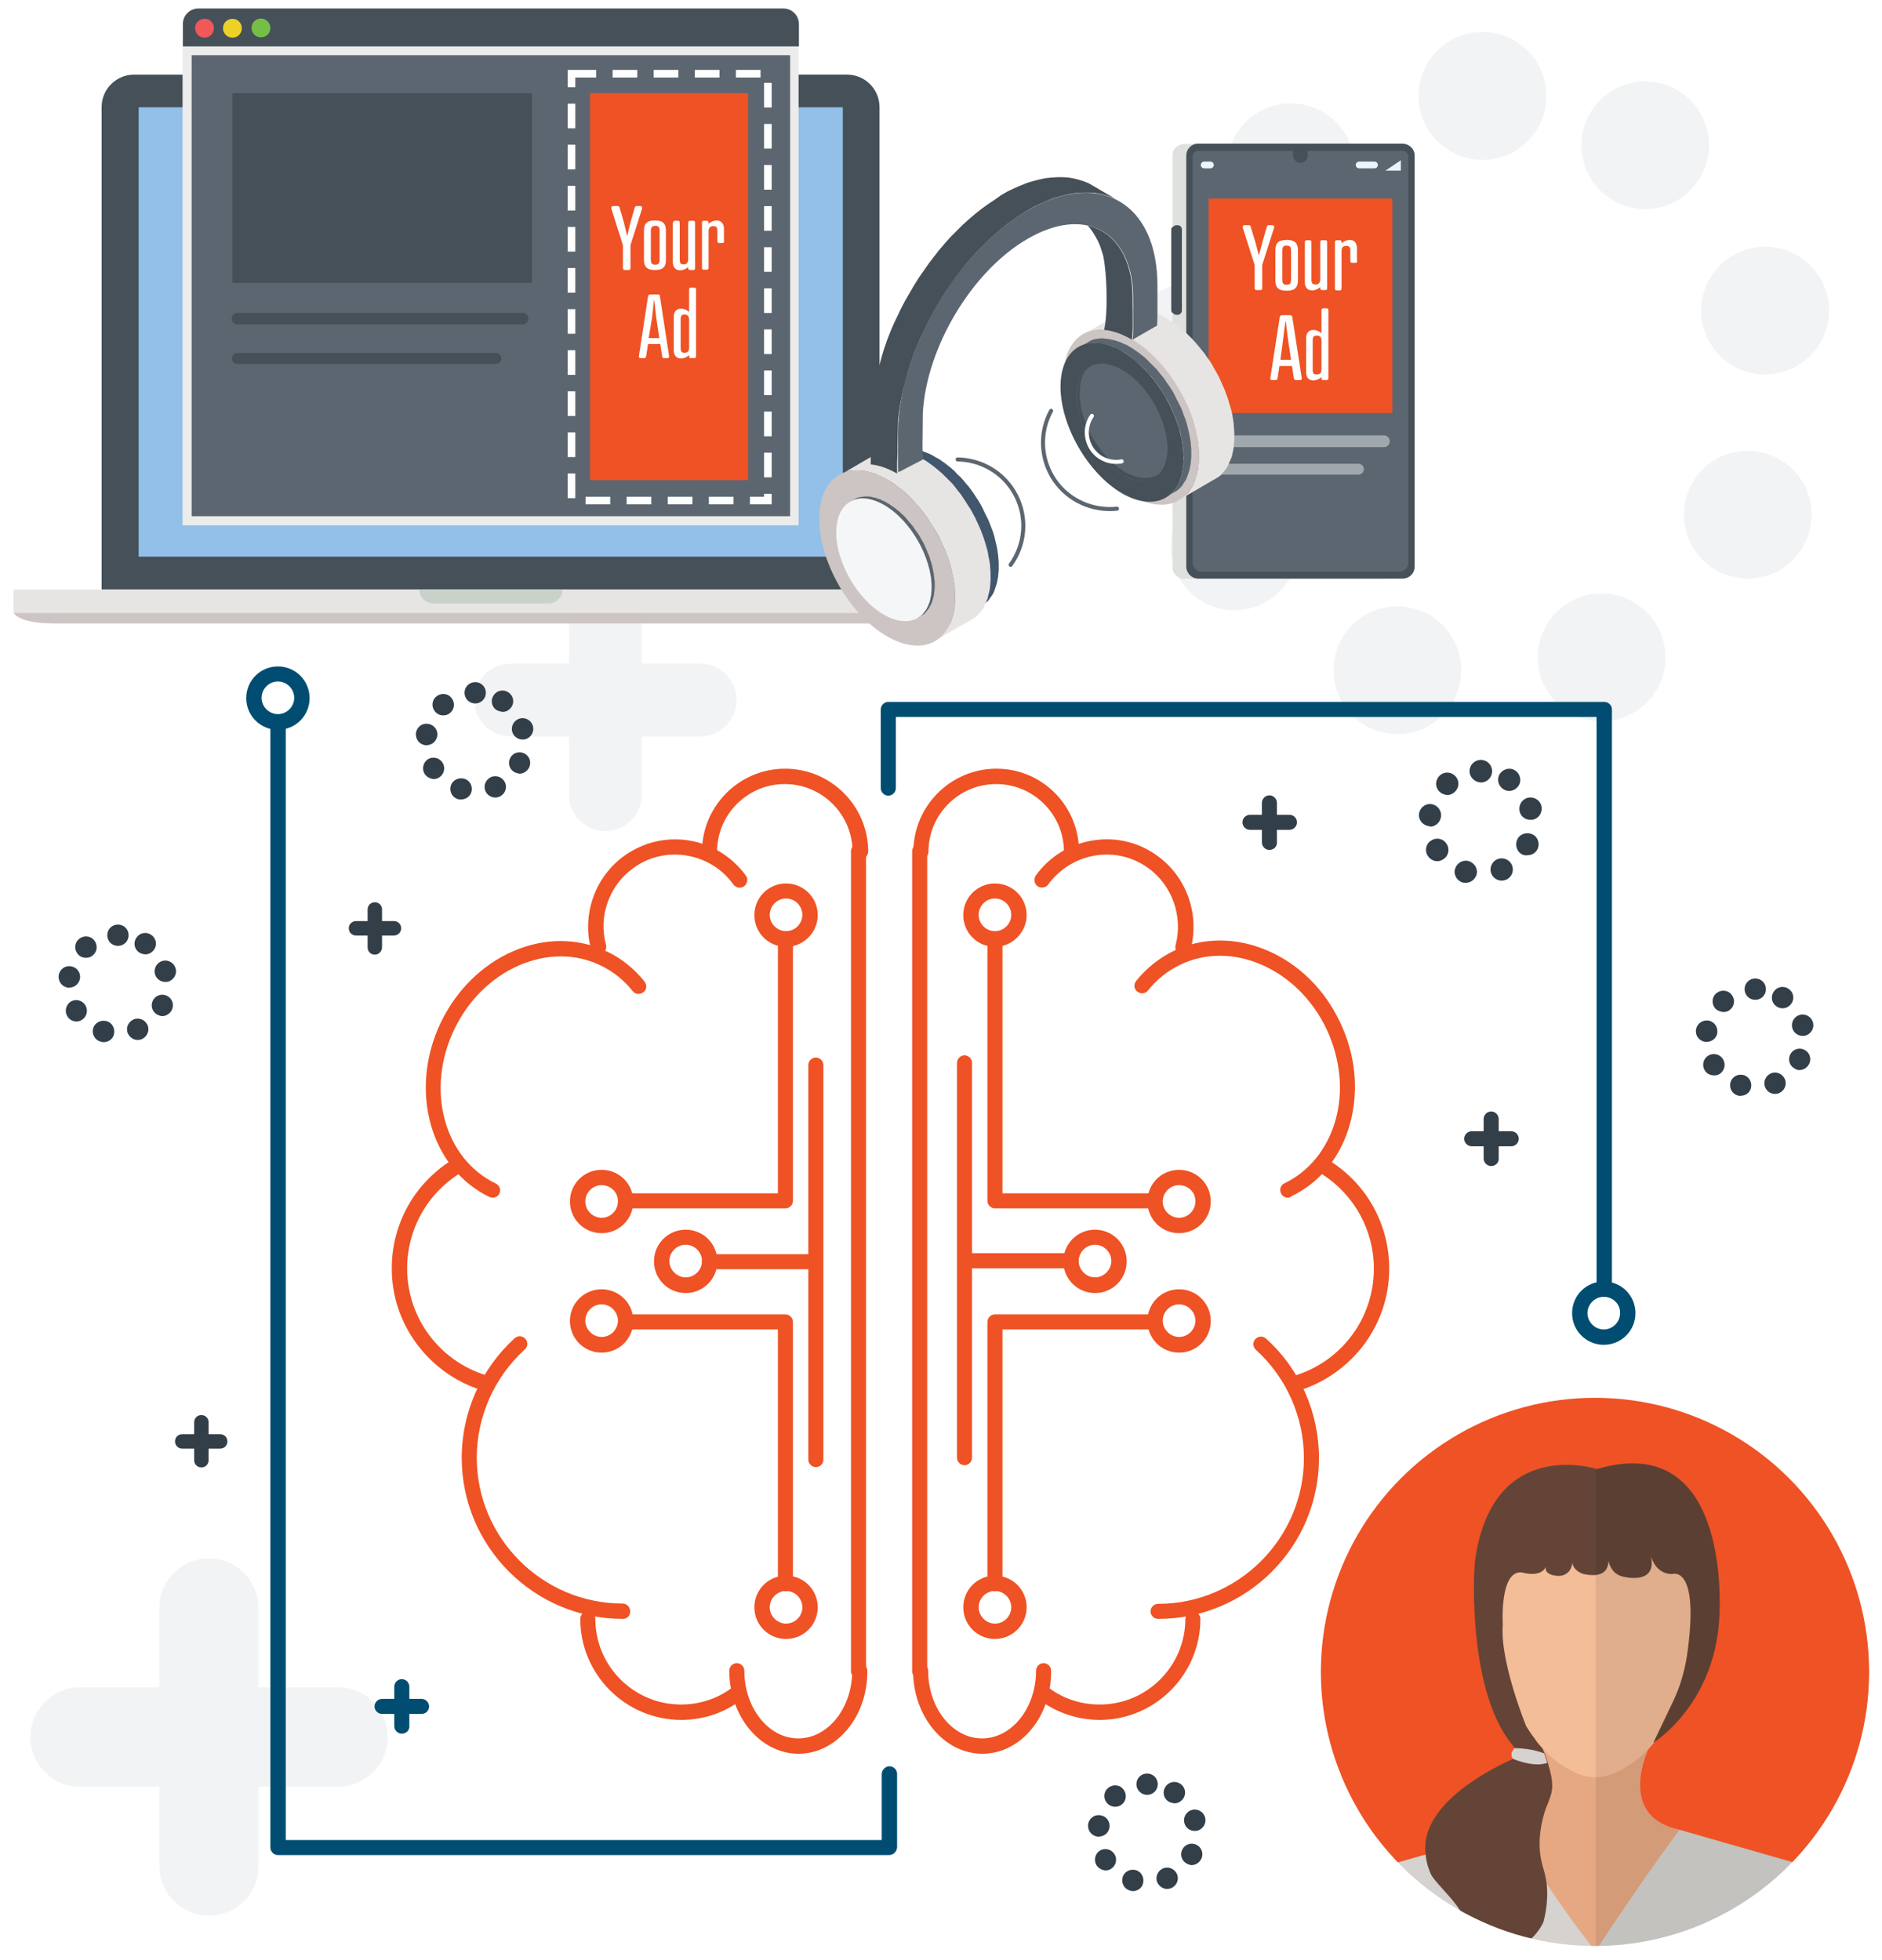 <?xml version="1.0" encoding="utf-8"?>
<!-- Generator: Adobe Illustrator 24.2.3, SVG Export Plug-In . SVG Version: 6.00 Build 0)  -->
<svg version="1.1" xmlns="http://www.w3.org/2000/svg" xmlns:xlink="http://www.w3.org/1999/xlink" x="0px" y="0px"
	 viewBox="0 0 600 625" style="enable-background:new 0 0 600 625;" xml:space="preserve">
<style type="text/css">
	.st0{fill:#F2F3F4;}
	.st1{fill:#FFFFFF;}
	.st2{fill:#323E48;}
	.st3{fill:#004D71;}
	.st4{fill:#EF5224;}
	.st5{opacity:0.2;}
	.st6{filter:url(#Adobe_OpacityMaskFilter);}
	.st7{mask:url(#SVGID_1_);}
	.st8{fill:#231F20;}
	.st9{fill:#DFE1DF;}
	.st10{fill:#455058;}
	.st11{fill:#5B6670;}
	.st12{fill:none;stroke:#EAF6FD;stroke-width:2.146;stroke-linecap:round;stroke-miterlimit:10;}
	.st13{fill:#EAF6FD;}
	.st14{fill:none;stroke:#A1A8AD;stroke-width:3.751;stroke-linecap:round;stroke-miterlimit:10;}
	.st15{fill:none;stroke:#A1A8AD;stroke-width:3.453;stroke-linecap:round;stroke-miterlimit:10;}
	.st16{fill:#92C0E9;}
	.st17{fill:#E7E5E4;}
	.st18{fill:#CDC5C3;}
	.st19{fill:#C8D2C8;}
	.st20{fill:#F5F6F8;}
	.st21{fill:#ECECEC;}
	.st22{fill:#F05859;}
	.st23{fill:#EED127;}
	.st24{fill:#75BF47;}
	.st25{fill:none;stroke:#455058;stroke-width:3.685;stroke-linecap:round;stroke-miterlimit:10;}
	.st26{fill:none;stroke:#455058;stroke-width:3.509;stroke-linecap:round;stroke-miterlimit:10;}
	
		.st27{fill:none;stroke:#FFFFFF;stroke-width:2.432;stroke-miterlimit:10;stroke-dasharray:7.862,5.241,7.862,5.241,7.862,5.241;}
	.st28{fill-rule:evenodd;clip-rule:evenodd;fill:#41576E;}
	.st29{fill-rule:evenodd;clip-rule:evenodd;fill:#808080;}
	.st30{fill-rule:evenodd;clip-rule:evenodd;fill:#E7E5E4;}
	.st31{fill-rule:evenodd;clip-rule:evenodd;fill:#CDC5C3;}
	.st32{fill-rule:evenodd;clip-rule:evenodd;fill:#455058;}
	.st33{fill-rule:evenodd;clip-rule:evenodd;fill:#5B6670;}
	.st34{fill-rule:evenodd;clip-rule:evenodd;fill:#F5F6F8;}
	.st35{fill:none;stroke:#FFFFFF;stroke-width:1.288;stroke-linecap:round;stroke-miterlimit:10;}
	.st36{fill:none;stroke:#5B6670;stroke-width:1.288;stroke-linecap:round;stroke-miterlimit:10;}
	.st37{clip-path:url(#SVGID_3_);}
	.st38{fill:#E6A882;}
	.st39{fill:#F3BD98;}
	.st40{fill:#D5D2CF;}
	.st41{fill:#644437;}
	.st42{opacity:8.000000e-02;}
	.st43{fill:none;stroke:#FFFFFF;stroke-width:2.604;stroke-miterlimit:10;}
</style>
<g id="omni">
	<g>
		<g>
			<path class="st0" d="M193,265c-6.4,0-11.6-5.2-11.6-11.6V193c0-6.4,5.2-11.6,11.6-11.6s11.6,5.2,11.6,11.6v60.4
				C204.6,259.8,199.4,265,193,265z"/>
		</g>
		<g>
			<path class="st0" d="M223.2,234.8h-60.4c-6.4,0-11.6-5.2-11.6-11.6s5.2-11.6,11.6-11.6h60.4c6.4,0,11.6,5.2,11.6,11.6
				S229.6,234.8,223.2,234.8z"/>
		</g>
	</g>
	<g>
		
			<ellipse transform="matrix(0.93 -0.368 0.368 0.93 -123.629 156.968)" class="st1" cx="349.1" cy="402.1" rx="7.7" ry="7.7"/>
	</g>
	<g>
		
			<ellipse transform="matrix(0.917 -0.398 0.398 0.917 -121.354 181.087)" class="st1" cx="375.9" cy="383.1" rx="7.7" ry="7.7"/>
	</g>
	<g>
		
			<ellipse transform="matrix(0.917 -0.398 0.398 0.917 -136.584 184.246)" class="st1" cx="375.9" cy="421.4" rx="7.7" ry="7.7"/>
	</g>
	<g>
		<circle class="st1" cx="317.2" cy="512.5" r="7.7"/>
	</g>
	<g>
		
			<ellipse transform="matrix(0.547 -0.837 0.837 0.547 -315.491 441.599)" class="st1" cx="250.6" cy="512.5" rx="7.7" ry="7.7"/>
	</g>
	<g>
		
			<ellipse transform="matrix(0.917 -0.398 0.398 0.917 -141.745 120.447)" class="st1" cx="219.5" cy="402" rx="7.7" ry="7.7"/>
	</g>
	<g>
		
			<ellipse transform="matrix(0.951 -0.309 0.309 0.951 -120.714 80.072)" class="st1" cx="192.3" cy="420.9" rx="7.7" ry="7.7"/>
	</g>
	<g>
		<circle class="st1" cx="191.8" cy="384.1" r="7.7"/>
	</g>
	<g>
		
			<ellipse transform="matrix(0.96 -0.281 0.281 0.96 -71.832 82.091)" class="st1" cx="250.6" cy="291.8" rx="7.7" ry="7.7"/>
	</g>
	<g>
		<circle class="st1" cx="317.2" cy="291.8" r="7.7"/>
	</g>
	<g>
		<path class="st2" d="M554,349.3L554,349.3c-1.8-0.5-2.8-2.4-2.3-4.2l0,0c0.5-1.8,2.4-2.8,4.2-2.3l0,0l0,0l0,0
			c1.8,0.5,2.8,2.4,2.3,4.2l0,0c-0.4,1.5-1.8,2.4-3.3,2.4l0,0C554.7,349.5,554.4,349.4,554,349.3z M562.8,346.8
			c-0.8-1.7,0-3.7,1.7-4.5l0,0c0,0,0,0,0,0l0,0c1.7-0.8,3.7,0,4.5,1.7l0,0c0.8,1.7,0,3.7-1.7,4.5l0,0c-0.4,0.2-0.9,0.3-1.4,0.3l0,0
			C564.6,348.8,563.4,348.1,562.8,346.8z M543.5,341.3c-1-1.6-0.5-3.7,1.1-4.7l0,0c1.6-1,3.7-0.5,4.7,1.1l0,0c1,1.6,0.5,3.7-1,4.7
			l0,0c-0.6,0.4-1.2,0.5-1.8,0.5l0,0C545.2,342.9,544.1,342.3,543.5,341.3z M572.3,340.8c-1.7-0.8-2.4-2.8-1.6-4.5l0,0
			c0.8-1.7,2.8-2.4,4.5-1.6l0,0c1.7,0.8,2.4,2.8,1.6,4.5l0,0c-0.6,1.2-1.8,2-3.1,2l0,0C573.2,341.2,572.7,341.1,572.3,340.8z
			 M543.6,332.2c-1.9-0.3-3.2-2-2.9-3.9l0,0c0.3-1.9,2-3.1,3.9-2.9l0,0c1.9,0.3,3.1,2,2.9,3.9l0,0c-0.2,1.7-1.7,2.9-3.4,2.9l0,0
			C543.9,332.2,543.7,332.2,543.6,332.2z M571.4,327.8c-0.5-1.8,0.6-3.7,2.4-4.2l0,0c1.8-0.5,3.7,0.6,4.2,2.4l0,0
			c0.5,1.8-0.6,3.7-2.4,4.2l0,0c-0.3,0.1-0.6,0.1-0.9,0.1l0,0C573.2,330.3,571.8,329.3,571.4,327.8z M546.8,321.5
			c-1.2-1.4-1.1-3.6,0.4-4.8l0,0c1.4-1.2,3.6-1.1,4.8,0.4l0,0c1.2,1.4,1.1,3.6-0.4,4.8l0,0c-0.6,0.6-1.4,0.8-2.2,0.8l0,0
			C548.4,322.6,547.4,322.2,546.8,321.5z M566.4,320.9c-1.6-1-2-3.2-0.9-4.7l0,0c1-1.6,3.2-2,4.7-0.9l0,0c1.6,1,2,3.2,0.9,4.7l0,0
			c-0.7,1-1.7,1.5-2.8,1.5l0,0C567.6,321.5,566.9,321.3,566.4,320.9z M556.2,315.4c0-1.9,1.5-3.4,3.4-3.4l0,0c1.9,0,3.4,1.5,3.4,3.4
			l0,0c0,1.9-1.5,3.4-3.4,3.4l0,0l0,0l0,0C557.7,318.8,556.2,317.3,556.2,315.4z"/>
	</g>
	<g>
		<path class="st2" d="M466.3,281.4c-1.9-0.6-3-2.6-2.4-4.4l0,0c0.6-1.9,2.6-3,4.4-2.4l0,0c1.9,0.6,3,2.6,2.4,4.4l0,0
			c-0.5,1.5-1.9,2.5-3.4,2.5l0,0C467,281.5,466.7,281.5,466.3,281.4z M475.5,278.7c-0.8-1.8,0-3.9,1.8-4.7l0,0
			c1.8-0.8,3.9,0,4.7,1.8l0,0c0.8,1.8,0,3.9-1.8,4.7h0c-0.5,0.2-1,0.3-1.4,0.3l0,0C477.4,280.8,476.1,280,475.5,278.7z M455.2,272.9
			c-1.1-1.7-0.6-3.9,1.1-4.9l0,0c1.7-1.1,3.9-0.6,4.9,1.1l0,0c1.1,1.7,0.6,3.9-1.1,4.9l0,0c-0.6,0.4-1.3,0.6-1.9,0.6l0,0
			C457.1,274.6,455.9,274,455.2,272.9z M485.4,272.5c-1.8-0.8-2.5-3-1.7-4.8l0,0c0.8-1.8,3-2.5,4.8-1.7l0,0c1.8,0.8,2.5,3,1.7,4.7
			l0,0c-0.6,1.3-1.9,2-3.2,2l0,0C486.4,272.8,485.9,272.7,485.4,272.5z M455.4,263.4c-1.9-0.3-3.3-2.1-3-4l0,0c0.3-1.9,2.1-3.3,4-3
			l0,0c1.9,0.3,3.3,2.1,3,4.1l0,0c0,0,0,0,0,0l0,0c-0.3,1.8-1.8,3.1-3.5,3.1l0,0C455.7,263.4,455.5,263.4,455.4,263.4z M484.5,258.8
			L484.5,258.8L484.5,258.8c-0.5-1.9,0.6-3.9,2.5-4.4l0,0c1.9-0.5,3.9,0.6,4.4,2.5l0,0c0.5,1.9-0.6,3.9-2.5,4.4l0,0
			c-0.3,0.1-0.6,0.1-1,0.1l0,0C486.3,261.4,484.9,260.4,484.5,258.8z M458.7,252.2c-1.3-1.5-1.1-3.7,0.4-5l0,0
			c1.5-1.3,3.7-1.1,5,0.4l0,0c1.3,1.5,1.1,3.7-0.4,5l0,0c-0.7,0.6-1.5,0.9-2.3,0.9l0,0C460.4,253.4,459.4,253,458.7,252.2z
			 M479.2,251.6c-1.6-1.1-2.1-3.3-1-4.9l0,0c1.1-1.6,3.3-2.1,4.9-1l0,0c1.6,1.1,2.1,3.3,1,4.9l0,0c-0.7,1-1.8,1.6-3,1.6l0,0
			C480.5,252.2,479.8,252,479.2,251.6z M468.5,245.9c0-2,1.6-3.6,3.6-3.6l0,0c2,0,3.6,1.6,3.6,3.6l0,0c0,2-1.6,3.6-3.6,3.6l0,0
			C470.1,249.4,468.5,247.8,468.5,245.9z"/>
	</g>
	<g>
		<path class="st0" d="M439.6,233.2c-10.8-3.3-16.8-14.6-13.6-25.4l0,0c3.3-10.8,14.6-16.8,25.4-13.6l0,0
			c10.8,3.3,16.8,14.6,13.6,25.4l0,0c-2.7,8.8-10.7,14.5-19.5,14.5l0,0C443.5,234.1,441.6,233.8,439.6,233.2z M492,217.9
			c-4.6-10.3,0.1-22.3,10.3-26.9l0,0c10.3-4.6,22.3,0.1,26.9,10.3l0,0c4.6,10.3,0,22.3-10.3,26.9h0c-2.7,1.2-5.5,1.8-8.3,1.8l0,0
			C502.8,230,495.4,225.5,492,217.9z M376.4,185.1c-6-9.5-3.2-22.1,6.3-28.1l0,0c9.5-6,22.1-3.2,28.1,6.3l0,0
			c6,9.5,3.2,22.1-6.3,28.1l0,0c-3.4,2.1-7.2,3.2-10.9,3.2l0,0C386.8,194.6,380.3,191.2,376.4,185.1z M548.5,182.5
			c-10.2-4.8-14.5-17-9.7-27.1l0,0c4.8-10.2,16.9-14.5,27.1-9.7l0,0c10.2,4.8,14.5,16.9,9.7,27.1l0,0c-3.5,7.4-10.8,11.7-18.4,11.7
			l0,0C554.3,184.4,551.3,183.8,548.5,182.5z M377.1,130.6c-11.1-1.6-18.8-12-17.2-23.1l0,0c1.6-11.1,12-18.8,23.1-17.2l0,0
			c11.1,1.6,18.8,12,17.2,23.1l0,0c0,0,0,0,0,0l0,0c-1.5,10.1-10.2,17.4-20.1,17.4l0,0C379.1,130.8,378.1,130.7,377.1,130.6z
			 M543.1,104.5L543.1,104.5L543.1,104.5c-3-10.8,3.3-22,14.2-25.1l0,0c10.8-3,22.1,3.4,25.1,14.2l0,0c3,10.8-3.4,22-14.2,25l0,0
			c-1.8,0.5-3.6,0.8-5.5,0.8l0,0C553.8,119.5,545.6,113.5,543.1,104.5z M396.1,66.6c-7.3-8.5-6.4-21.4,2.1-28.7l0,0
			c8.5-7.3,21.4-6.4,28.7,2.1l0,0c7.3,8.5,6.4,21.4-2.1,28.7l0,0c-3.8,3.3-8.6,4.9-13.3,4.9l0,0C405.8,73.7,400.1,71.3,396.1,66.6z
			 M513.2,63.2c-9.3-6.2-11.9-18.9-5.6-28.2l0,0c6.2-9.3,18.9-11.9,28.2-5.6l0,0c9.4,6.3,11.9,18.9,5.6,28.2l0,0
			c-3.9,5.9-10.4,9.1-17,9.1l0,0C520.6,66.6,516.7,65.5,513.2,63.2z M452.2,30.6c0-11.2,9.1-20.4,20.4-20.4l0,0
			c11.3,0,20.4,9.1,20.4,20.4l0,0c0,11.3-9.1,20.4-20.4,20.4l0,0C461.4,50.9,452.2,41.8,452.2,30.6z"/>
	</g>
	<g>
		<path class="st2" d="M360.2,602.8c-1.8-0.5-2.8-2.4-2.3-4.2l0,0c0.5-1.8,2.4-2.8,4.2-2.3l0,0c1.8,0.5,2.8,2.4,2.3,4.3l0,0
			c-0.4,1.5-1.8,2.4-3.3,2.4l0,0C360.9,603,360.6,602.9,360.2,602.8z M369,600.3c-0.8-1.7,0-3.7,1.7-4.5l0,0c1.7-0.8,3.7,0,4.5,1.7
			l0,0c0.8,1.7,0,3.7-1.7,4.5l0,0c-0.5,0.2-0.9,0.3-1.4,0.3l0,0C370.8,602.3,369.6,601.5,369,600.3z M349.6,594.8
			c-1-1.6-0.5-3.7,1-4.7l0,0c1.6-1,3.7-0.5,4.7,1.1l0,0c1,1.6,0.5,3.7-1.1,4.7l0,0c-0.6,0.4-1.2,0.5-1.8,0.5l0,0
			C351.4,596.3,350.3,595.8,349.6,594.8z M378.5,594.3c-1.7-0.8-2.4-2.8-1.6-4.5l0,0c0.8-1.7,2.8-2.4,4.5-1.6l0,0
			c1.7,0.8,2.4,2.8,1.6,4.5l0,0c-0.6,1.2-1.8,2-3.1,2l0,0C379.4,594.7,378.9,594.5,378.5,594.3z M349.8,585.6
			c-1.9-0.3-3.1-2-2.9-3.9l0,0c0.3-1.9,2-3.2,3.9-2.9l0,0c1.9,0.3,3.2,2,2.9,3.9l0,0l0,0l0,0c-0.2,1.7-1.7,2.9-3.4,2.9l0,0
			C350.1,585.7,349.9,585.7,349.8,585.6z M377.6,581.3c-0.5-1.8,0.6-3.7,2.4-4.2l0,0c1.8-0.5,3.7,0.6,4.2,2.4l0,0
			c0.5,1.8-0.6,3.7-2.4,4.2l0,0c-0.3,0.1-0.6,0.1-0.9,0.1l0,0C379.3,583.8,378,582.8,377.6,581.3z M352.9,574.9
			c-1.2-1.4-1.1-3.6,0.4-4.8l0,0c1.4-1.2,3.6-1.1,4.8,0.4l0,0c1.2,1.4,1.1,3.6-0.4,4.8l0,0c-0.6,0.6-1.4,0.8-2.2,0.8l0,0
			C354.6,576.1,353.6,575.7,352.9,574.9z M372.5,574.4c-1.6-1-2-3.2-0.9-4.7l0,0c1-1.6,3.2-2,4.7-0.9l0,0c1.6,1,2,3.2,0.9,4.7l0,0
			c-0.7,1-1.7,1.5-2.8,1.5l0,0C373.8,574.9,373.1,574.8,372.5,574.4z M362.3,568.9c0-1.9,1.5-3.4,3.4-3.4l0,0c1.9,0,3.4,1.5,3.4,3.4
			l0,0c0,1.9-1.5,3.4-3.4,3.4l0,0l0,0l0,0C363.9,572.3,362.3,570.8,362.3,568.9z"/>
	</g>
	<g>
		<path class="st2" d="M32,332.1c-1.8-0.5-2.8-2.4-2.3-4.2l0,0c0.5-1.8,2.4-2.8,4.3-2.3l0,0c1.8,0.5,2.8,2.4,2.3,4.3l0,0
			c-0.4,1.5-1.8,2.4-3.3,2.4l0,0C32.7,332.3,32.4,332.2,32,332.1z M40.8,329.6c-0.8-1.7,0-3.7,1.7-4.5l0,0c1.7-0.8,3.7,0,4.5,1.7
			l0,0c0.8,1.7,0,3.7-1.7,4.5l0,0c-0.5,0.2-0.9,0.3-1.4,0.3l0,0C42.6,331.6,41.4,330.8,40.8,329.6z M21.5,324.1L21.5,324.1
			c-1-1.6-0.5-3.7,1-4.7l0,0c1.6-1,3.7-0.5,4.7,1.1l0,0c1,1.6,0.5,3.7-1.1,4.7l0,0c-0.6,0.4-1.2,0.5-1.8,0.5l0,0
			C23.2,325.7,22.1,325.1,21.5,324.1z M50.3,323.6c-1.7-0.8-2.4-2.8-1.6-4.5l0,0c0.8-1.7,2.8-2.4,4.5-1.6l0,0
			c1.7,0.8,2.4,2.8,1.6,4.5l0,0c-0.6,1.2-1.8,2-3.1,2l0,0C51.2,324,50.8,323.8,50.3,323.6z M21.6,314.9c-1.9-0.3-3.1-2-2.9-3.9l0,0
			c0.3-1.9,2-3.2,3.9-2.9l0,0c1.9,0.3,3.2,2,2.9,3.9l0,0c-0.3,1.7-1.7,2.9-3.4,2.9l0,0C21.9,315,21.8,315,21.6,314.9z M49.4,310.6
			c-0.5-1.8,0.6-3.7,2.4-4.2l0,0c1.8-0.5,3.7,0.6,4.2,2.4l0,0c0.5,1.8-0.6,3.7-2.4,4.2l0,0c-0.3,0.1-0.6,0.1-0.9,0.1l0,0
			C51.2,313.1,49.8,312.1,49.4,310.6z M24.8,304.2c-1.2-1.4-1.1-3.6,0.4-4.8l0,0c1.4-1.2,3.6-1.1,4.8,0.4l0,0
			c1.2,1.4,1.1,3.6-0.4,4.8l0,0c-0.6,0.6-1.4,0.8-2.2,0.8l0,0C26.4,305.4,25.4,305,24.8,304.2z M44.4,303.7L44.4,303.7L44.4,303.7
			c-1.6-1-2-3.2-0.9-4.7l0,0c1-1.6,3.2-2,4.7-0.9l0,0c1.6,1,2,3.2,0.9,4.7l0,0c-0.7,1-1.7,1.5-2.8,1.5l0,0
			C45.6,304.2,44.9,304.1,44.4,303.7z M34.2,298.2c0-1.9,1.5-3.4,3.4-3.4l0,0c1.9,0,3.4,1.5,3.4,3.4l0,0c0,1.9-1.5,3.4-3.4,3.4l0,0
			C35.7,301.6,34.2,300.1,34.2,298.2z"/>
	</g>
	<g>
		<path class="st2" d="M146,254.8c-1.8-0.5-2.8-2.4-2.3-4.2l0,0c0.5-1.8,2.4-2.8,4.3-2.3l0,0c1.8,0.5,2.8,2.4,2.3,4.2l0,0
			c-0.4,1.5-1.8,2.4-3.3,2.4l0,0C146.7,255,146.3,254.9,146,254.8z M154.8,252.3c-0.8-1.7,0-3.7,1.7-4.5l0,0c1.7-0.8,3.7,0,4.5,1.7
			l0,0c0.8,1.7,0,3.7-1.7,4.5l0,0c-0.5,0.2-0.9,0.3-1.4,0.3l0,0C156.6,254.3,155.3,253.5,154.8,252.3z M135.4,246.8
			c-1-1.6-0.5-3.7,1-4.7l0,0c1.6-1,3.7-0.5,4.7,1.1l0,0l0,0l0,0c1,1.6,0.5,3.7-1.1,4.7l0,0c-0.6,0.4-1.2,0.5-1.8,0.5l0,0
			C137.2,248.3,136.1,247.8,135.4,246.8z M164.2,246.3c-1.7-0.8-2.4-2.8-1.6-4.5l0,0c0.8-1.7,2.8-2.4,4.5-1.6l0,0
			c1.7,0.8,2.4,2.8,1.6,4.5l0,0c-0.6,1.2-1.8,2-3.1,2l0,0C165.2,246.6,164.7,246.5,164.2,246.3z M135.5,237.6
			c-1.9-0.3-3.1-2-2.9-3.9l0,0c0.3-1.9,2-3.2,3.9-2.9l0,0c1.9,0.3,3.2,2,2.9,3.9l0,0c-0.3,1.7-1.7,2.9-3.4,2.9l0,0
			C135.9,237.7,135.7,237.7,135.5,237.6z M163.3,233.3c-0.5-1.8,0.6-3.7,2.4-4.2l0,0c1.8-0.5,3.7,0.6,4.2,2.4l0,0
			c0.5,1.8-0.6,3.7-2.4,4.2l0,0c-0.3,0.1-0.6,0.1-0.9,0.1l0,0C165.1,235.8,163.7,234.8,163.3,233.3z M138.7,226.9
			c-1.2-1.4-1.1-3.6,0.4-4.8l0,0c1.4-1.2,3.6-1.1,4.8,0.4l0,0c1.2,1.4,1.1,3.6-0.4,4.8l0,0c-0.6,0.6-1.4,0.8-2.2,0.8l0,0
			C140.3,228.1,139.4,227.7,138.7,226.9z M158.3,226.4L158.3,226.4L158.3,226.4c-1.6-1-2-3.2-0.9-4.7l0,0c1-1.6,3.2-2,4.7-0.9l0,0
			c1.6,1,2,3.2,0.9,4.7l0,0c-0.7,1-1.7,1.5-2.8,1.5l0,0C159.6,226.9,158.9,226.7,158.3,226.4z M148.1,220.9c0-1.9,1.5-3.4,3.4-3.4
			l0,0c1.9,0,3.4,1.5,3.4,3.4l0,0c0,1.9-1.5,3.4-3.4,3.4l0,0c0,0,0,0,0,0l0,0C149.6,224.3,148.1,222.8,148.1,220.9z"/>
	</g>
	<g>
		<g>
			<path class="st2" d="M404.7,271c-1.3,0-2.4-1.1-2.4-2.4v-12.6c0-1.3,1.1-2.4,2.4-2.4c1.3,0,2.4,1.1,2.4,2.4v12.6
				C407.2,269.9,406.1,271,404.7,271z"/>
		</g>
		<g>
			<path class="st2" d="M411.1,264.6h-12.6c-1.3,0-2.4-1.1-2.4-2.4s1.1-2.4,2.4-2.4h12.6c1.3,0,2.4,1.1,2.4,2.4
				S412.4,264.6,411.1,264.6z"/>
		</g>
	</g>
	<g>
		<g>
			<path class="st2" d="M475.4,371.8c-1.3,0-2.4-1.1-2.4-2.4v-12.6c0-1.3,1.1-2.4,2.4-2.4c1.3,0,2.4,1.1,2.4,2.4v12.6
				C477.9,370.7,476.8,371.8,475.4,371.8z"/>
		</g>
		<g>
			<path class="st2" d="M481.8,365.5h-12.6c-1.3,0-2.4-1.1-2.4-2.4c0-1.3,1.1-2.4,2.4-2.4h12.6c1.3,0,2.4,1.1,2.4,2.4
				C484.2,364.4,483.1,365.5,481.8,365.5z"/>
		</g>
	</g>
	<g>
		<g>
			<path class="st0" d="M66.6,610.8c-8.7,0-15.8-7.1-15.8-15.8v-82.3c0-8.7,7.1-15.8,15.8-15.8s15.8,7.1,15.8,15.8V595
				C82.5,603.7,75.4,610.8,66.6,610.8z"/>
		</g>
		<g>
			<path class="st0" d="M107.8,569.7H25.5c-8.7,0-15.8-7.1-15.8-15.8S16.8,538,25.5,538h82.3c8.7,0,15.8,7.1,15.8,15.8
				S116.5,569.7,107.8,569.7z"/>
		</g>
	</g>
	<g>
		<g>
			<path class="st2" d="M64.2,467.9c-1.3,0-2.3-1-2.3-2.3v-12.1c0-1.3,1-2.3,2.3-2.3c1.3,0,2.3,1,2.3,2.3v12.1
				C66.5,466.9,65.5,467.9,64.2,467.9z"/>
		</g>
		<g>
			<path class="st2" d="M70.2,461.9H58.1c-1.3,0-2.3-1-2.3-2.3c0-1.3,1-2.3,2.3-2.3h12.1c1.3,0,2.3,1,2.3,2.3
				C72.5,460.9,71.5,461.9,70.2,461.9z"/>
		</g>
	</g>
	<g>
		<g>
			<path class="st3" d="M128.1,552.8c-1.3,0-2.4-1.1-2.4-2.4v-12.6c0-1.3,1.1-2.4,2.4-2.4c1.3,0,2.4,1.1,2.4,2.4v12.6
				C130.6,551.7,129.5,552.8,128.1,552.8z"/>
		</g>
		<g>
			<path class="st3" d="M134.4,546.5h-12.6c-1.3,0-2.4-1.1-2.4-2.4s1.1-2.4,2.4-2.4h12.6c1.3,0,2.4,1.1,2.4,2.4
				S135.8,546.5,134.4,546.5z"/>
		</g>
	</g>
	<g>
		<g>
			<path class="st2" d="M119.5,304.4c-1.3,0-2.3-1-2.3-2.3V290c0-1.3,1-2.3,2.3-2.3c1.3,0,2.3,1,2.3,2.3V302
				C121.8,303.3,120.8,304.4,119.5,304.4z"/>
		</g>
		<g>
			<path class="st2" d="M125.6,298.3h-12.1c-1.3,0-2.3-1-2.3-2.3c0-1.3,1-2.3,2.3-2.3h12.1c1.3,0,2.3,1,2.3,2.3
				C127.9,297.3,126.8,298.3,125.6,298.3z"/>
		</g>
	</g>
	<g>
		<g>
			<path class="st4" d="M273.7,535.3c-1.3,0-2.4-1.1-2.4-2.4V271.4c0-1.3,1.1-2.4,2.4-2.4s2.4,1.1,2.4,2.4v261.4
				C276.2,534.2,275.1,535.3,273.7,535.3z"/>
		</g>
		<g>
			<path class="st4" d="M274.2,274c-1.3,0-2.4-1.1-2.4-2.4c0-11.9-9.7-21.6-21.6-21.6c-11.9,0-21.6,9.7-21.6,21.6
				c0,1.3-1.1,2.4-2.4,2.4s-2.4-1.1-2.4-2.4c0-14.6,11.9-26.5,26.5-26.5c14.6,0,26.5,11.9,26.5,26.5
				C276.7,272.9,275.6,274,274.2,274z"/>
		</g>
		<g>
			<path class="st4" d="M254.6,559.2c-12.2,0-22.1-11.9-22.1-26.5c0-1.3,1.1-2.4,2.4-2.4s2.4,1.1,2.4,2.4c0,11.9,7.7,21.6,17.2,21.6
				c9.5,0,17.2-9.7,17.2-21.6c0-1.3,1.1-2.4,2.4-2.4s2.4,1.1,2.4,2.4C276.7,547.3,266.7,559.2,254.6,559.2z"/>
		</g>
		<g>
			<path class="st4" d="M190.7,304.4c-1.1,0-2.1-0.7-2.3-1.8c-2.9-11.1,1.3-23,10.6-29.7c6-4.3,13.4-6.1,20.7-4.9
				c7.3,1.2,13.7,5.2,18.1,11.2c0.8,1.1,0.5,2.6-0.6,3.4c-1.1,0.8-2.6,0.5-3.4-0.6c-3.6-5-8.9-8.2-14.9-9.2c-6-1-12.1,0.4-17,4
				c-7.7,5.5-11.2,15.4-8.7,24.5c0.3,1.3-0.4,2.6-1.7,3C191.1,304.4,190.9,304.4,190.7,304.4z"/>
		</g>
		<g>
			<path class="st4" d="M157.1,381.9c-0.4,0-0.7-0.1-1-0.2c-18.9-9.1-25.9-34-15.6-55.6c5-10.4,13.2-18.5,23.1-22.8
				c10.1-4.4,20.7-4.3,29.9,0.1c4.7,2.2,8.7,5.5,12,9.6c0.8,1.1,0.7,2.6-0.4,3.4c-1.1,0.8-2.6,0.7-3.4-0.4
				c-2.8-3.5-6.3-6.3-10.3-8.2c-7.9-3.8-17.1-3.8-25.9,0c-8.9,3.9-16.2,11.1-20.7,20.5c-9.2,19.2-3.2,41.2,13.3,49.1
				c1.2,0.6,1.7,2,1.1,3.2C158.9,381.3,158,381.9,157.1,381.9z"/>
		</g>
		<g>
			<path class="st4" d="M154.1,443.3c-0.2,0-0.5,0-0.7-0.1c-8.1-2.5-15.3-7.7-20.4-14.5c-5.3-7.1-8.1-15.4-8.1-24.3
				c0-13.9,7-26.7,18.7-34.2c1.1-0.7,2.6-0.4,3.4,0.7c0.7,1.1,0.4,2.6-0.7,3.4c-10.3,6.6-16.5,17.9-16.5,30.1
				c0,15.7,10.1,29.4,25.1,34.1c1.3,0.4,2,1.8,1.6,3C156.1,442.6,155.2,443.3,154.1,443.3z"/>
		</g>
		<g>
			<path class="st4" d="M198.6,516.2c-28.3,0-51.4-23-51.4-51.4c0-14.5,6.2-28.4,16.9-38.1c1-0.9,2.5-0.8,3.4,0.2
				c0.9,1,0.8,2.5-0.2,3.4c-9.7,8.8-15.3,21.4-15.3,34.5c0,25.6,20.9,46.5,46.5,46.5c1.3,0,2.4,1.1,2.4,2.4
				C201,515.2,199.9,516.2,198.6,516.2z"/>
		</g>
		<g>
			<path class="st4" d="M217.2,548.4c-17.7,0-32.2-14.4-32.2-32.2c0-1.3,1.1-2.4,2.4-2.4s2.4,1.1,2.4,2.4
				c0,15.1,12.3,27.3,27.3,27.3c5.9,0,11.5-1.8,16.2-5.3c1.1-0.8,2.6-0.6,3.4,0.5c0.8,1.1,0.6,2.6-0.5,3.4
				C230.8,546.2,224.2,548.4,217.2,548.4z"/>
		</g>
		<g>
			<path class="st4" d="M293.2,535.3c-1.3,0-2.4-1.1-2.4-2.4V271.4c0-1.3,1.1-2.4,2.4-2.4s2.4,1.1,2.4,2.4v261.4
				C295.6,534.2,294.5,535.3,293.2,535.3z"/>
		</g>
		<g>
			<path class="st4" d="M341.6,274c-1.3,0-2.4-1.1-2.4-2.4c0-11.9-9.7-21.6-21.6-21.6c-11.9,0-21.6,9.7-21.6,21.6
				c0,1.3-1.1,2.4-2.4,2.4s-2.4-1.1-2.4-2.4c0-14.6,11.9-26.5,26.5-26.5S344,257,344,271.5C344,272.9,342.9,274,341.6,274z"/>
		</g>
		<g>
			<path class="st4" d="M313.2,559.2c-12.2,0-22.1-11.9-22.1-26.5c0-1.3,1.1-2.4,2.4-2.4s2.4,1.1,2.4,2.4c0,11.9,7.7,21.6,17.2,21.6
				c9.5,0,17.2-9.7,17.2-21.6c0-1.3,1.1-2.4,2.4-2.4c1.3,0,2.4,1.1,2.4,2.4C335.3,547.3,325.4,559.2,313.2,559.2z"/>
		</g>
		<g>
			<path class="st4" d="M377.1,304.4c-0.2,0-0.4,0-0.6-0.1c-1.3-0.3-2.1-1.7-1.7-3c2.4-9.1-1.1-19-8.7-24.5c-5-3.6-11-5-17-4
				c-6,1-11.3,4.3-14.9,9.2c-0.8,1.1-2.3,1.3-3.4,0.6c-1.1-0.8-1.3-2.3-0.6-3.4c4.3-6,10.7-10,18.1-11.2c7.3-1.2,14.7,0.5,20.7,4.9
				c9.3,6.7,13.5,18.6,10.6,29.7C379.1,303.7,378.1,304.4,377.1,304.4z"/>
		</g>
		<g>
			<path class="st4" d="M410.6,381.9c-0.9,0-1.8-0.5-2.2-1.4c-0.6-1.2-0.1-2.7,1.1-3.2c7.9-3.8,13.7-11,16.3-20.2
				c2.6-9.3,1.5-19.6-2.9-29c-4.5-9.4-11.8-16.6-20.7-20.5c-8.8-3.8-18-3.8-25.9,0c-4,1.9-7.5,4.7-10.3,8.2
				c-0.8,1.1-2.4,1.2-3.4,0.4c-1.1-0.8-1.2-2.4-0.4-3.4c3.3-4.1,7.3-7.3,12-9.6c9.2-4.4,19.9-4.4,29.9-0.1
				c10,4.3,18.2,12.4,23.1,22.8c5,10.4,6.1,21.9,3.2,32.4c-2.9,10.6-9.6,18.8-18.8,23.2C411.3,381.8,411,381.9,410.6,381.9z"/>
		</g>
		<g>
			<path class="st4" d="M413.6,443.3c-1,0-2-0.7-2.3-1.7c-0.4-1.3,0.3-2.6,1.6-3c15-4.7,25.1-18.4,25.1-34.1
				c0-12.2-6.2-23.5-16.5-30.1c-1.1-0.7-1.5-2.2-0.7-3.4c0.7-1.1,2.2-1.5,3.4-0.7c11.7,7.5,18.7,20.3,18.7,34.2
				c0,8.8-2.8,17.2-8.1,24.3c-5.1,6.8-12.4,12-20.4,14.5C414.1,443.2,413.9,443.3,413.6,443.3z"/>
		</g>
		<g>
			<path class="st4" d="M369.2,516.2c-1.3,0-2.4-1.1-2.4-2.4c0-1.3,1.1-2.4,2.4-2.4c25.6,0,46.5-20.9,46.5-46.5
				c0-13.1-5.6-25.7-15.3-34.5c-1-0.9-1.1-2.4-0.2-3.4c0.9-1,2.4-1.1,3.4-0.2c10.8,9.7,16.9,23.6,16.9,38.1
				C420.5,493.2,397.5,516.2,369.2,516.2z"/>
		</g>
		<g>
			<path class="st4" d="M350.6,548.4c-6.9,0-13.6-2.2-19.1-6.3c-1.1-0.8-1.3-2.3-0.5-3.4c0.8-1.1,2.3-1.3,3.4-0.5
				c4.7,3.5,10.3,5.3,16.2,5.3c15.1,0,27.3-12.3,27.3-27.3c0-1.3,1.1-2.4,2.4-2.4s2.4,1.1,2.4,2.4
				C382.7,533.9,368.3,548.4,350.6,548.4z"/>
		</g>
	</g>
	<g>
		<path class="st4" d="M218.6,412.3c-5.6,0-10.1-4.5-10.1-10.1s4.5-10.1,10.1-10.1c5.6,0,10.1,4.5,10.1,10.1
			S224.2,412.3,218.6,412.3z M218.6,396.9c-2.9,0-5.2,2.4-5.2,5.2s2.4,5.2,5.2,5.2c2.9,0,5.2-2.4,5.2-5.2S221.5,396.9,218.6,396.9z"
			/>
	</g>
	<g>
		<g>
			<g>
				<path class="st4" d="M191.8,431.3c-5.6,0-10.1-4.5-10.1-10.1s4.5-10.1,10.1-10.1c5.6,0,10.1,4.5,10.1,10.1
					S197.4,431.3,191.8,431.3z M191.8,415.9c-2.9,0-5.2,2.4-5.2,5.2s2.4,5.2,5.2,5.2c2.9,0,5.2-2.4,5.2-5.2S194.7,415.9,191.8,415.9
					z"/>
			</g>
			<g>
				<path class="st4" d="M250.6,522.6c-5.6,0-10.1-4.5-10.1-10.1s4.5-10.1,10.1-10.1c5.6,0,10.1,4.5,10.1,10.1
					S256.2,522.6,250.6,522.6z M250.6,507.3c-2.9,0-5.2,2.4-5.2,5.2s2.4,5.2,5.2,5.2c2.9,0,5.2-2.4,5.2-5.2S253.5,507.3,250.6,507.3
					z"/>
			</g>
			<g>
				<path class="st4" d="M250.4,507.4c-1.3,0-2.4-1.1-2.4-2.4v-81.1h-48c-1.3,0-2.4-1.1-2.4-2.4s1.1-2.4,2.4-2.4h50.4
					c1.3,0,2.4,1.1,2.4,2.4v83.5C252.8,506.3,251.7,507.4,250.4,507.4z"/>
			</g>
		</g>
		<g>
			<g>
				<path class="st4" d="M191.8,393.2c-5.6,0-10.1-4.5-10.1-10.1c0-5.6,4.5-10.1,10.1-10.1c5.6,0,10.1,4.5,10.1,10.1
					C201.9,388.7,197.4,393.2,191.8,393.2z M191.8,377.9c-2.9,0-5.2,2.4-5.2,5.2c0,2.9,2.4,5.2,5.2,5.2c2.9,0,5.2-2.4,5.2-5.2
					C197.1,380.2,194.7,377.9,191.8,377.9z"/>
			</g>
			<g>
				<path class="st4" d="M250.6,301.9c-5.6,0-10.1-4.5-10.1-10.1c0-5.6,4.5-10.1,10.1-10.1c5.6,0,10.1,4.5,10.1,10.1
					C260.7,297.3,256.2,301.9,250.6,301.9z M250.6,286.5c-2.9,0-5.2,2.4-5.2,5.2c0,2.9,2.4,5.2,5.2,5.2c2.9,0,5.2-2.4,5.2-5.2
					C255.8,288.9,253.5,286.5,250.6,286.5z"/>
			</g>
			<g>
				<path class="st4" d="M250.4,385.3H200c-1.3,0-2.4-1.1-2.4-2.4s1.1-2.4,2.4-2.4h48v-81.1c0-1.3,1.1-2.4,2.4-2.4
					c1.3,0,2.4,1.1,2.4,2.4v83.5C252.8,384.2,251.7,385.3,250.4,385.3z"/>
			</g>
		</g>
	</g>
	<g>
		<g>
			<path class="st4" d="M259.6,404.7h-33.4c-1.3,0-2.4-1.1-2.4-2.4c0-1.3,1.1-2.4,2.4-2.4h33.4c1.3,0,2.4,1.1,2.4,2.4
				C262.1,403.6,261,404.7,259.6,404.7z"/>
		</g>
		<g>
			<path class="st4" d="M260.1,467.8c-1.3,0-2.4-1.1-2.4-2.4V339.6c0-1.3,1.1-2.4,2.4-2.4s2.4,1.1,2.4,2.4v125.8
				C262.5,466.7,261.5,467.8,260.1,467.8z"/>
		</g>
	</g>
	<g>
		<g>
			<path class="st4" d="M349.1,412.3c-5.6,0-10.1-4.5-10.1-10.1s4.5-10.1,10.1-10.1c5.6,0,10.1,4.5,10.1,10.1
				S354.7,412.3,349.1,412.3z M349.1,396.9c-2.9,0-5.2,2.4-5.2,5.2s2.4,5.2,5.2,5.2s5.2-2.4,5.2-5.2S352,396.9,349.1,396.9z"/>
		</g>
		<g>
			<g>
				<g>
					<g>
						<path class="st4" d="M375.9,393.2c-5.6,0-10.1-4.5-10.1-10.1c0-5.6,4.5-10.1,10.1-10.1c5.6,0,10.1,4.5,10.1,10.1
							C386,388.7,381.5,393.2,375.9,393.2z M375.9,377.9c-2.9,0-5.2,2.4-5.2,5.2c0,2.9,2.4,5.2,5.2,5.2c2.9,0,5.2-2.4,5.2-5.2
							C381.2,380.2,378.8,377.9,375.9,377.9z"/>
					</g>
					<g>
						<path class="st4" d="M317.2,301.9c-5.6,0-10.1-4.5-10.1-10.1c0-5.6,4.5-10.1,10.1-10.1c5.6,0,10.1,4.5,10.1,10.1
							C327.3,297.3,322.7,301.9,317.2,301.9z M317.2,286.5c-2.9,0-5.2,2.4-5.2,5.2c0,2.9,2.4,5.2,5.2,5.2c2.9,0,5.2-2.4,5.2-5.2
							C322.4,288.9,320.1,286.5,317.2,286.5z"/>
					</g>
					<g>
						<path class="st4" d="M367.6,385.3h-50.4c-1.3,0-2.4-1.1-2.4-2.4v-83.5c0-1.3,1.1-2.4,2.4-2.4c1.3,0,2.4,1.1,2.4,2.4v81.1h48
							c1.3,0,2.4,1.1,2.4,2.4S369,385.3,367.6,385.3z"/>
					</g>
				</g>
				<g>
					<g>
						<path class="st4" d="M375.9,431.3c-5.6,0-10.1-4.5-10.1-10.1s4.5-10.1,10.1-10.1c5.6,0,10.1,4.5,10.1,10.1
							S381.5,431.3,375.9,431.3z M375.9,415.9c-2.9,0-5.2,2.4-5.2,5.2s2.4,5.2,5.2,5.2c2.9,0,5.2-2.4,5.2-5.2
							S378.8,415.9,375.9,415.9z"/>
					</g>
					<g>
						<path class="st4" d="M317.2,522.6c-5.6,0-10.1-4.5-10.1-10.1s4.5-10.1,10.1-10.1c5.6,0,10.1,4.5,10.1,10.1
							S322.7,522.6,317.2,522.6z M317.2,507.3c-2.9,0-5.2,2.4-5.2,5.2s2.4,5.2,5.2,5.2c2.9,0,5.2-2.4,5.2-5.2
							S320.1,507.3,317.2,507.3z"/>
					</g>
					<g>
						<path class="st4" d="M317.2,507.4c-1.3,0-2.4-1.1-2.4-2.4v-83.5c0-1.3,1.1-2.4,2.4-2.4h50.4c1.3,0,2.4,1.1,2.4,2.4
							s-1.1,2.4-2.4,2.4h-48v81.1C319.6,506.3,318.5,507.4,317.2,507.4z"/>
					</g>
				</g>
			</g>
			<g>
				<g>
					<path class="st4" d="M341.3,404.4h-32.8c-1.3,0-2.4-1.1-2.4-2.4s1.1-2.4,2.4-2.4h32.8c1.3,0,2.4,1.1,2.4,2.4
						S342.7,404.4,341.3,404.4z"/>
				</g>
				<g>
					<path class="st4" d="M307.5,467.2c-1.3,0-2.4-1.1-2.4-2.4V338.9c0-1.3,1.1-2.4,2.4-2.4s2.4,1.1,2.4,2.4v125.8
						C309.9,466.1,308.8,467.2,307.5,467.2z"/>
				</g>
			</g>
		</g>
	</g>
	<g>
		<g>
			<path class="st3" d="M503.2,454.6L503.2,454.6L503.2,454.6z"/>
		</g>
	</g>
	<g>
		<path class="st3" d="M283.5,591.5H88.6c-1.3,0-2.4-1.1-2.4-2.4V224c2.1-2.4,4.9-1,4.9,1.2v361.5h190v-20.9c0-1.3,0.9-2.4,2.2-2.6
			c1.5-0.1,2.7,1,2.7,2.4v23.5C285.9,590.4,284.8,591.5,283.5,591.5z"/>
	</g>
	<g>
		<path class="st3" d="M511.4,419.4c-1.3,0-2.4-1.1-2.4-2.4V228.6H285.6v22.7c0,1.3-1.1,2.4-2.4,2.4s-2.4-1.1-2.4-2.4v-25.1
			c0-1.3,1.1-2.4,2.4-2.4h228.3c1.3,0,2.4,1.1,2.4,2.4v190.7C513.9,418.3,512.8,419.4,511.4,419.4z"/>
	</g>
	<g>
		
			<ellipse transform="matrix(0.96 -0.281 0.281 0.96 -58.93 33.823)" class="st1" cx="88.6" cy="222.6" rx="7.7" ry="7.7"/>
	</g>
	<g>
		<path class="st3" d="M88.6,232.7c-5.6,0-10.1-4.5-10.1-10.1s4.5-10.1,10.1-10.1c5.6,0,10.1,4.5,10.1,10.1S94.2,232.7,88.6,232.7z
			 M88.6,217.3c-2.9,0-5.2,2.4-5.2,5.2c0,2.9,2.4,5.2,5.2,5.2c2.9,0,5.2-2.4,5.2-5.2C93.8,219.7,91.5,217.3,88.6,217.3z"/>
	</g>
	<g>
		<g>
			
				<ellipse transform="matrix(0.96 -0.281 0.281 0.96 -96.986 160.399)" class="st1" cx="511.3" cy="418.7" rx="7.7" ry="7.7"/>
		</g>
		<g>
			<path class="st3" d="M511.3,428.8c-5.6,0-10.1-4.5-10.1-10.1c0-5.6,4.5-10.1,10.1-10.1c5.6,0,10.1,4.5,10.1,10.1
				C521.4,424.3,516.9,428.8,511.3,428.8z M511.3,413.5c-2.9,0-5.2,2.4-5.2,5.2c0,2.9,2.4,5.2,5.2,5.2c2.9,0,5.2-2.4,5.2-5.2
				C516.6,415.8,514.2,413.5,511.3,413.5z"/>
		</g>
	</g>
</g>
<g id="computer">
	<g>
		<g class="st5">
			<defs>
				<filter id="Adobe_OpacityMaskFilter" filterUnits="userSpaceOnUse" x="361.4" y="190.3" width="104.8" height="9.3">
					<feFlood  style="flood-color:white;flood-opacity:1" result="back"/>
					<feBlend  in="SourceGraphic" in2="back" mode="normal"/>
				</filter>
			</defs>
			<mask maskUnits="userSpaceOnUse" x="361.4" y="190.3" width="104.8" height="9.3" id="SVGID_1_">
				<g class="st6">
					
						<image style="overflow:visible;" width="455" height="57" xlink:href="A9A96245C45AE68F.html"  transform="matrix(0.24 0 0 0.24 359.195 188.14)">
					</image>
				</g>
			</mask>
			<g class="st7">
				<ellipse class="st8" cx="413.8" cy="194.9" rx="52.4" ry="4.7"/>
			</g>
		</g>
		<g>
			<path class="st9" d="M377.6,45.9l64,0c2.1,0,3.8,1.7,3.8,3.8v131.1c0,2.1-1.7,3.8-3.8,3.8l-64,0c-2.1,0-3.8-1.7-3.8-3.8V49.6
				C373.8,47.5,375.5,45.9,377.6,45.9z"/>
			<path class="st10" d="M451,49.6v131.1c0,2.1-1.7,3.8-3.8,3.8l-65.2,0c-1.3,0-2.5-0.7-3.2-1.8c-0.3-0.5-0.6-1.2-0.6-1.9
				c0-0.1,0-0.1,0-0.1V49.6c0-2.1,1.7-3.8,3.8-3.8l65.2,0C449.3,45.9,451,47.5,451,49.6z"/>
			<path class="st11" d="M447.2,48.1l-65.2,0c-1,0-1.8,0.8-1.8,1.8v129.5c0,1.6,1.3,2.9,2.9,2.9l63,0c1.6,0,2.9-1.3,2.9-2.9V49.9
				C449,48.9,448.2,48.1,447.2,48.1z"/>
			<line class="st12" x1="433.3" y1="52.6" x2="438.2" y2="52.6"/>
			<line class="st12" x1="383.9" y1="52.6" x2="385.9" y2="52.6"/>
			<polygon class="st13" points="441.7,54.4 446.6,54.4 446.6,51.1 			"/>
			<path class="st10" d="M412.3,49.6c0,1.3,1,2.3,2.3,2.3s2.3-1,2.3-2.3v-2.1h-4.7V49.6z"/>
			<g>
				<g>
					<g>
						<path class="st11" d="M375.1,100.1c-0.6,0-1.1-0.5-1.1-1.1V73.2c0-0.6,0.5-1.1,1.1-1.1h0.3c0.6,0,1.1,0.5,1.1,1.1V99
							c0,0.6-0.5,1.1-1.1,1.1H375.1z"/>
						<path class="st10" d="M375.4,71.8h-0.3c-0.7,0-1.4,0.6-1.4,1.4V99c0,0.7,0.6,1.4,1.4,1.4h0.3c0.7,0,1.4-0.6,1.4-1.4V73.2
							C376.8,72.4,376.2,71.8,375.4,71.8L375.4,71.8z"/>
					</g>
				</g>
				<path class="st10" d="M373.4,73.2V99c0,0.5,0.4,0.9,0.9,0.9h0.3c0.5,0,0.9-0.4,0.9-0.9V73.2c0-0.5-0.4-0.9-0.9-0.9h-0.3
					C373.7,72.3,373.4,72.7,373.4,73.2z"/>
				<g>
					<g>
						<path class="st11" d="M375.1,114c-0.6,0-1.1-0.5-1.1-1.1v-6.7c0-0.6,0.5-1.1,1.1-1.1h0.3c0.6,0,1.1,0.5,1.1,1.1v6.7
							c0,0.6-0.5,1.1-1.1,1.1H375.1z"/>
						<path class="st10" d="M375.4,104.8h-0.3c-0.7,0-1.4,0.6-1.4,1.4v6.7c0,0.7,0.6,1.4,1.4,1.4h0.3c0.7,0,1.4-0.6,1.4-1.4v-6.7
							C376.8,105.5,376.2,104.8,375.4,104.8L375.4,104.8z"/>
					</g>
				</g>
				<path class="st10" d="M373.4,106.2v6.7c0,0.5,0.4,0.9,0.9,0.9h0.3c0.5,0,0.9-0.4,0.9-0.9v-6.7c0-0.5-0.4-0.9-0.9-0.9h-0.3
					C373.7,105.3,373.4,105.7,373.4,106.2z"/>
			</g>
		</g>
		<g>
			<rect x="385.3" y="63.3" class="st4" width="58.6" height="68.4"/>
			<g>
				<path class="st1" d="M398.1,71.8c0.3,0,0.5,0.1,0.6,0.4l1.5,4.9l1.1,4.2h0.1l1.1-4.2l1.4-4.9c0.1-0.3,0.3-0.4,0.6-0.4h1.2
					c0.4,0,0.6,0.4,0.5,0.8l-3.8,11.9v7.4c0,0.4-0.2,0.6-0.6,0.6h-1.2c-0.4,0-0.6-0.2-0.6-0.6v-7.4l-3.8-11.9
					c-0.1-0.4,0.1-0.8,0.5-0.8H398.1z"/>
				<path class="st1" d="M413.8,79.9v9.4c0,2.2-0.8,3.4-3.6,3.4s-3.6-1.2-3.6-3.4v-9.4c0-2.2,0.8-3.4,3.6-3.4S413.8,77.7,413.8,79.9
					z M408.8,79.9v9.3c0,1.2,0.4,1.6,1.4,1.6c1,0,1.4-0.4,1.4-1.6v-9.3c0-1.2-0.4-1.6-1.4-1.6C409.2,78.3,408.8,78.7,408.8,79.9z"/>
				<path class="st1" d="M416,77.2c0-0.4,0.2-0.6,0.6-0.6h0.9c0.4,0,0.6,0.2,0.6,0.6v11.9c0,1.2,0.3,1.6,1.3,1.6
					c1,0,1.5-0.5,1.5-1.7V77.2c0-0.4,0.2-0.6,0.6-0.6h1c0.4,0,0.6,0.2,0.6,0.6v14.7c0,0.4-0.2,0.6-0.6,0.6h-1
					c-0.4,0-0.6-0.2-0.6-0.6v-0.4c-0.7,0.7-1.7,1.1-2.6,1.1c-1.3,0-2.3-0.8-2.3-2.6V77.2z"/>
				<path class="st1" d="M432.7,83.2c0,0.4-0.2,0.6-0.6,0.6h-1c-0.4,0-0.6-0.2-0.6-0.6V80c0-1.2-0.3-1.6-1.3-1.6
					c-1,0-1.5,0.5-1.5,1.7v11.9c0,0.4-0.2,0.6-0.6,0.6h-0.9c-0.4,0-0.6-0.2-0.6-0.6V77.2c0-0.4,0.2-0.6,0.6-0.6h0.9
					c0.4,0,0.6,0.2,0.6,0.6v0.4c0.7-0.7,1.7-1.1,2.6-1.1c1.3,0,2.3,0.8,2.3,2.6V83.2z"/>
				<path class="st1" d="M412.5,120.6l-0.6-3.9h-4l-0.6,3.9c-0.1,0.4-0.3,0.6-0.6,0.6h-1.2c-0.4,0-0.6-0.3-0.5-0.7l3-19.4
					c0.1-0.4,0.3-0.6,0.7-0.6h2.6c0.4,0,0.6,0.2,0.7,0.6l3,19.4c0.1,0.4-0.1,0.7-0.5,0.7h-1.2C412.8,121.2,412.5,121,412.5,120.6z
					 M408.2,114.7h3.4l-1-6.7l-0.7-5.6h-0.1l-0.7,5.6L408.2,114.7z"/>
				<path class="st1" d="M423.5,120.6c0,0.4-0.2,0.6-0.6,0.6h-1c-0.4,0-0.6-0.2-0.6-0.6v-0.4c-0.7,0.7-1.7,1.1-2.6,1.1
					c-1.3,0-2.3-0.8-2.3-2.6v-10.9c0-1.8,1.1-2.6,2.3-2.6c0.9,0,1.9,0.4,2.6,1.1v-7.4c0-0.4,0.2-0.6,0.6-0.6h1
					c0.4,0,0.6,0.2,0.6,0.6V120.6z M418.5,117.8c0,1.2,0.3,1.6,1.3,1.6c1,0,1.5-0.5,1.5-1.7v-9c0-1.2-0.5-1.7-1.5-1.7
					c-0.9,0-1.3,0.4-1.3,1.6V117.8z"/>
			</g>
			<line class="st14" x1="388.1" y1="140.7" x2="441.2" y2="140.7"/>
			<line class="st15" x1="388.1" y1="149.6" x2="433.1" y2="149.6"/>
		</g>
	</g>
	<g>
		<g>
			<path class="st10" d="M280.4,188V34.1c0-5.6-4.6-10.3-10.3-10.3H42.7c-5.6,0-10.3,4.6-10.3,10.3V188H280.4z"/>
			<rect x="44.2" y="34.2" class="st16" width="224.5" height="143.3"/>
			<g>
				<rect x="4.3" y="188" class="st17" width="304.3" height="7.4"/>
				<path class="st18" d="M156.5,195.4H4.3v0c2.4,3.4,10.9,3.4,13.9,3.4h138.2h138.2c3,0,11.5,0,13.9-3.4v0H156.5z"/>
				<path class="st19" d="M133.7,188c0,2.4,2,4.4,4.5,4.4h36.7c2.4,0,4.4-2,4.5-4.4H133.7z"/>
			</g>
			<path class="st20" d="M158.3,29c0,1-0.8,1.8-1.8,1.8c-1,0-1.8-0.8-1.8-1.8c0-1,0.8-1.8,1.8-1.8C157.5,27.2,158.3,28,158.3,29z"/>
		</g>
		<g>
			<path class="st21" d="M254.7,167.5H58.2V12.9c0-5.6,4.6-10.2,10.2-10.2h176c5.6,0,10.2,4.6,10.2,10.2V167.5z"/>
		</g>
		<g>
			<rect x="61.1" y="17.6" class="st11" width="190.8" height="147"/>
		</g>
		<path class="st10" d="M254.7,14.8V7.7c0-2.8-2.2-5-5-5H63.3c-2.8,0-5,2.2-5,5v7.1H254.7z"/>
		<g>
			<g>
				<path class="st22" d="M68.2,9c0,1.7-1.3,3-3,3c-1.7,0-3-1.3-3-3c0-1.7,1.3-3,3-3C66.9,5.9,68.2,7.3,68.2,9z"/>
			</g>
			<g>
				<path class="st23" d="M77.1,9c0,1.7-1.3,3-3,3c-1.7,0-3-1.3-3-3s1.3-3,3-3C75.8,6,77.1,7.3,77.1,9z"/>
			</g>
			<g>
				<path class="st24" d="M86.2,8.9c0,1.7-1.3,3-3,3c-1.7,0-3-1.3-3-3c0-1.7,1.3-3,3-3C84.8,5.9,86.2,7.3,86.2,8.9z"/>
			</g>
		</g>
		<rect x="188.1" y="29.7" class="st4" width="50.4" height="123.4"/>
		<rect x="74.1" y="29.7" class="st10" width="95.5" height="60.5"/>
		<g>
			<path class="st1" d="M196.9,65.7c0.3,0,0.5,0.1,0.6,0.4l1.4,4.8l1,4.2h0.1l1-4.2l1.4-4.8c0.1-0.3,0.3-0.4,0.6-0.4h1.2
				c0.4,0,0.6,0.4,0.5,0.8l-3.7,11.7v7.3c0,0.4-0.2,0.6-0.6,0.6h-1.2c-0.4,0-0.6-0.2-0.6-0.6v-7.3l-3.7-11.7
				c-0.1-0.4,0.1-0.8,0.5-0.8H196.9z"/>
			<path class="st1" d="M212.3,73.6v9.2c0,2.2-0.8,3.3-3.5,3.3s-3.5-1.2-3.5-3.3v-9.2c0-2.2,0.8-3.3,3.5-3.3S212.3,71.4,212.3,73.6z
				 M207.5,73.6v9.2c0,1.2,0.4,1.6,1.4,1.6c1,0,1.4-0.4,1.4-1.6v-9.2c0-1.2-0.4-1.6-1.4-1.6C207.9,72.1,207.5,72.4,207.5,73.6z"/>
			<path class="st1" d="M214.6,71c0-0.4,0.2-0.6,0.6-0.6h0.9c0.4,0,0.6,0.2,0.6,0.6v11.7c0,1.2,0.3,1.6,1.2,1.6c1,0,1.5-0.5,1.5-1.7
				V71c0-0.4,0.2-0.6,0.6-0.6h1c0.4,0,0.6,0.2,0.6,0.6v14.5c0,0.4-0.2,0.6-0.6,0.6h-1c-0.4,0-0.6-0.2-0.6-0.6v-0.4
				c-0.7,0.7-1.7,1.1-2.6,1.1c-1.2,0-2.3-0.8-2.3-2.6V71z"/>
			<path class="st1" d="M230.9,76.9c0,0.4-0.2,0.6-0.6,0.6h-1c-0.4,0-0.6-0.2-0.6-0.6v-3.2c0-1.2-0.3-1.6-1.3-1.6
				c-1,0-1.5,0.5-1.5,1.7v11.6c0,0.4-0.2,0.6-0.6,0.6h-0.9c-0.4,0-0.6-0.2-0.6-0.6V71c0-0.4,0.2-0.6,0.6-0.6h0.9
				c0.4,0,0.6,0.2,0.6,0.6v0.4c0.7-0.7,1.7-1.1,2.6-1.1c1.2,0,2.3,0.8,2.3,2.6V76.9z"/>
			<path class="st1" d="M211.1,113.6l-0.6-3.9h-3.9l-0.6,3.9c-0.1,0.4-0.3,0.6-0.6,0.6h-1.2c-0.4,0-0.6-0.3-0.5-0.7l2.9-19
				c0.1-0.4,0.3-0.6,0.7-0.6h2.5c0.4,0,0.6,0.2,0.6,0.6l2.9,19c0.1,0.4-0.1,0.7-0.5,0.7h-1.2C211.4,114.2,211.1,114,211.1,113.6z
				 M206.8,107.8h3.4l-1-6.6l-0.6-5.5h-0.1l-0.6,5.5L206.8,107.8z"/>
			<path class="st1" d="M221.9,113.6c0,0.4-0.2,0.6-0.6,0.6h-1c-0.4,0-0.6-0.2-0.6-0.6v-0.4c-0.7,0.7-1.7,1.1-2.6,1.1
				c-1.2,0-2.3-0.8-2.3-2.6V101c0-1.8,1.1-2.6,2.3-2.6c0.9,0,1.9,0.4,2.6,1.1v-7.2c0-0.4,0.2-0.6,0.6-0.6h1c0.4,0,0.6,0.2,0.6,0.6
				V113.6z M217,110.9c0,1.2,0.3,1.6,1.2,1.6c1,0,1.5-0.5,1.5-1.7v-8.8c0-1.2-0.5-1.7-1.5-1.7c-0.9,0-1.2,0.4-1.2,1.6V110.9z"/>
		</g>
		<line class="st25" x1="75.7" y1="101.6" x2="166.6" y2="101.6"/>
		<line class="st26" x1="75.7" y1="114.3" x2="158.1" y2="114.3"/>
		<rect x="182.2" y="23.5" class="st27" width="62.6" height="136.1"/>
	</g>
	<g>
		<g>
			<g>
				<g>
					<polygon class="st28" points="275,149.7 285.6,143.7 286.3,143.4 287.1,143.2 287.9,143.1 288.8,143 289.6,143 290.5,143.1 
						291.4,143.2 292.4,143.3 293.3,143.6 294.3,143.9 295.3,144.3 296.3,144.7 297.3,145.2 298.3,145.8 299.4,146.4 300.4,147.1 
						301.4,147.8 302.4,148.6 303.4,149.4 304.3,150.2 305.2,151.2 306.2,152.1 307.1,153.1 307.9,154.1 308.8,155.1 309.6,156.2 
						310.4,157.3 311.1,158.4 311.9,159.6 312.6,160.8 313.2,161.9 313.8,163.2 314.4,164.4 315,165.6 315.5,166.8 316,168.1 
						316.5,169.4 316.9,170.6 317.2,171.9 317.5,173.1 317.8,174.4 318,175.6 318.2,176.9 318.3,178.1 318.4,179.4 318.4,180.6 
						318.4,181.7 318.3,182.9 318.2,184 318,185 317.8,186 317.5,186.9 317.2,187.8 316.9,188.7 316.5,189.5 316,190.2 315.5,190.9 
						315,191.6 314.4,192.1 313.8,192.7 303.3,198.7 303.9,198.2 304.5,197.6 305,197 305.5,196.3 305.9,195.5 306.3,194.8 
						306.7,193.9 307,193 307.3,192.1 307.5,191.1 307.7,190 307.8,188.9 307.9,187.8 307.9,186.6 307.9,185.4 307.8,184.2 
						307.7,183 307.5,181.7 307.3,180.5 307,179.2 306.7,177.9 306.3,176.7 305.9,175.4 305.5,174.2 305,172.9 304.5,171.7 
						303.9,170.4 303.3,169.2 302.7,168 302,166.8 301.3,165.7 300.6,164.5 299.8,163.4 299.1,162.3 298.2,161.2 297.4,160.2 
						296.5,159.1 295.6,158.2 294.7,157.2 293.8,156.3 292.8,155.5 291.9,154.6 290.9,153.9 289.9,153.1 288.9,152.5 287.8,151.8 
						286.8,151.3 285.8,150.8 284.8,150.3 283.8,150 282.8,149.7 281.9,149.4 280.9,149.2 280,149.1 279.1,149.1 278.2,149.1 
						277.4,149.2 276.6,149.3 275.8,149.5 					"/>
					<path class="st29" d="M287.8,198.2c-11.1-6.4-20.1-22-20.1-34.8c0-12.8,9-18,20.1-11.6c11.1,6.4,20.1,22,20.1,34.8
						C307.9,199.5,298.9,204.6,287.8,198.2z"/>
				</g>
				<g>
					<polygon class="st30" points="346.8,105.8 358.1,99.3 358.9,99 359.8,98.8 360.7,98.6 361.6,98.6 362.5,98.5 363.5,98.6 
						364.5,98.7 365.5,98.9 366.5,99.2 367.5,99.5 368.6,99.9 369.7,100.3 370.8,100.9 371.9,101.5 373,102.2 374.1,102.9 
						375.2,103.7 376.3,104.5 377.3,105.4 378.3,106.3 379.3,107.3 380.3,108.3 381.3,109.4 382.2,110.5 383.1,111.6 384,112.7 
						384.8,113.9 385.7,115.1 386.5,116.4 387.2,117.7 387.9,118.9 388.6,120.2 389.2,121.5 389.8,122.9 390.4,124.2 390.9,125.6 
						391.4,126.9 391.8,128.3 392.2,129.6 392.6,131 392.9,132.3 393.1,133.7 393.3,135 393.4,136.4 393.5,137.7 393.5,139 
						393.5,140.3 393.4,141.5 393.3,142.7 393.1,143.8 392.9,144.8 392.6,145.9 392.2,146.8 391.8,147.7 391.4,148.6 390.9,149.4 
						390.4,150.1 389.8,150.8 389.2,151.5 388.6,152 377.3,158.6 377.9,158 378.5,157.4 379.1,156.7 379.6,155.9 380.1,155.1 
						380.5,154.3 380.9,153.4 381.2,152.4 381.5,151.4 381.8,150.3 382,149.2 382.1,148 382.2,146.8 382.2,145.5 382.2,144.2 
						382.1,142.9 382,141.6 381.8,140.2 381.5,138.9 381.2,137.5 380.9,136.2 380.5,134.8 380.1,133.5 379.6,132.1 379.1,130.8 
						378.5,129.4 377.9,128.1 377.3,126.8 376.6,125.5 375.9,124.2 375.1,122.9 374.3,121.7 373.5,120.5 372.7,119.3 371.8,118.1 
						370.9,117 370,115.9 369,114.9 368,113.8 367,112.9 366,111.9 364.9,111.1 363.9,110.2 362.8,109.4 361.7,108.7 360.6,108 
						359.5,107.4 358.4,106.9 357.3,106.4 356.2,106 355.2,105.7 354.1,105.4 353.1,105.3 352.1,105.1 351.2,105.1 350.3,105.1 
						349.3,105.2 348.5,105.3 347.6,105.5 					"/>
					<path class="st31" d="M360.6,158c-12-6.9-21.6-23.7-21.6-37.5c0-13.8,9.7-19.4,21.6-12.5c12,6.9,21.7,23.7,21.7,37.5
						C382.2,159.3,372.5,164.9,360.6,158z"/>
				</g>
				<polygon class="st30" points="269.1,150.7 280.4,144.1 281.2,143.9 282.1,143.6 283,143.5 283.9,143.4 284.8,143.4 285.8,143.5 
					286.7,143.6 287.7,143.8 288.8,144 289.8,144.4 290.9,144.7 292,145.2 293.1,145.8 294.2,146.4 295.3,147 296.4,147.8 
					297.5,148.6 298.5,149.4 299.6,150.3 300.6,151.2 301.6,152.2 302.6,153.2 303.6,154.2 304.5,155.3 305.4,156.5 306.3,157.6 
					307.1,158.8 307.9,160 308.7,161.3 309.5,162.5 310.2,163.8 310.9,165.1 311.5,166.4 312.1,167.7 312.7,169.1 313.2,170.4 
					313.7,171.8 314.1,173.1 314.5,174.5 314.9,175.9 315.1,177.2 315.4,178.6 315.6,179.9 315.7,181.2 315.8,182.6 315.8,183.9 
					315.8,185.1 315.7,186.4 315.6,187.5 315.4,188.6 315.1,189.7 314.9,190.7 314.5,191.7 314.1,192.6 313.7,193.5 313.2,194.3 
					312.7,195 312.1,195.7 311.5,196.3 310.9,196.9 299.6,203.4 300.2,202.9 300.8,202.2 301.4,201.6 301.9,200.8 302.4,200 
					302.8,199.1 303.2,198.2 303.5,197.3 303.8,196.3 304.1,195.2 304.3,194.1 304.4,192.9 304.5,191.7 304.5,190.4 304.5,189.1 
					304.4,187.8 304.3,186.5 304.1,185.1 303.8,183.8 303.5,182.4 303.2,181 302.8,179.7 302.4,178.3 301.9,177 301.4,175.6 
					300.8,174.3 300.2,173 299.6,171.6 298.9,170.3 298.2,169.1 297.4,167.8 296.6,166.6 295.8,165.3 295,164.2 294.1,163 
					293.2,161.9 292.2,160.8 291.3,159.7 290.3,158.7 289.3,157.7 288.3,156.8 287.2,155.9 286.1,155.1 285.1,154.3 284,153.6 
					282.8,152.9 281.7,152.3 280.6,151.8 279.6,151.3 278.5,150.9 277.4,150.6 276.4,150.3 275.4,150.1 274.4,150 273.5,150 
					272.5,150 271.6,150 270.7,150.2 269.9,150.4 				"/>
				<path class="st31" d="M282.8,202.9c-12-6.9-21.6-23.7-21.6-37.5c0-13.8,9.7-19.4,21.6-12.5c12,6.9,21.7,23.7,21.7,37.5
					C304.5,204.2,294.8,209.8,282.8,202.9z"/>
				<path class="st32" d="M351.7,81.5l-0.5-1.6l-0.5-1.5l-0.6-1.4l-0.7-1.3l-0.7-1.2l-0.8-1.2l-0.9-1.1l-0.3-0.3l0,0
					c8,1.8,13.5,9,14.3,20.3c0.1,1,0.1,10.5,0.1,11.6c0,1.5-0.1,2.8-0.2,4.4l0,0l0,0.1l-0.4-0.2c-3-1.7-5.9-2.7-8.5-2.9l0,0
					C353.3,99.7,352.9,87.1,351.7,81.5z"/>
				<path class="st32" d="M319.2,62.2l2.1-1.2l2.1-1l2.1-0.9l2-0.8l2-0.6l2-0.5l1.9-0.4l1.9-0.2l1.8-0.1l1.8,0l1.7,0.1l1.7,0.3
					l1.6,0.4l1.6,0.5l1.5,0.6l1.4,0.8l8.4,4.9l-1.4-0.8l-1.5-0.6l-1.6-0.5l-1.6-0.4l-1.7-0.3l-1.7-0.1l-1.8,0l-1.8,0.1l-1.9,0.2
					l-1.9,0.4l-2,0.5l-2,0.6l-2,0.8l-2.1,0.9l-2.1,1l-2.1,1.2l-2.1,1.3l-2.1,1.4l-2.1,1.5l-2,1.6l-2,1.7l-2,1.8l-1.9,1.9l-1.9,1.9
					l-1.8,2l-1.8,2.1l-1.7,2.2l-1.7,2.2l-1.6,2.3l-1.6,2.3l-1.5,2.4l-1.4,2.4l-1.4,2.5l-1.3,2.5l-1.2,2.5l-1.2,2.5l-1.1,2.6l-1,2.6
					l-0.9,2.6l-0.8,2.6l-0.7,2.6l-0.7,2.6l-0.6,2.6l-0.5,2.6l-0.4,2.6l-0.3,2.5l-0.2,10.9l-0.1,2.5l0,0.6l0,0.6l0,0.6l0,0.6l0,0.6
					l0,0.6c-3-1.7-5.8-2.7-8.4-2.9l0-2.6l0-0.6l0-0.6l0-0.6l0-0.6l0-0.6l0.1-10.8l0.2-2.5l0.3-2.5l0.4-2.6l0.5-2.6l0.6-2.6l0.7-2.6
					l0.7-2.6l0.8-2.6l0.9-2.6l1-2.6l1.1-2.6l1.2-2.5l1.2-2.5l1.3-2.5l1.4-2.4l1.4-2.4l1.5-2.4l1.6-2.3l1.6-2.3l1.7-2.2l1.7-2.2
					l1.8-2.1l1.8-2l1.9-1.9l1.9-1.9l2-1.8l2-1.7l2-1.6l2.1-1.5l2.1-1.4L319.2,62.2z"/>
				<polygon class="st33" points="345.3,110 347.7,108.6 348.5,108.3 349.2,108.1 350,108 350.8,107.9 351.7,107.9 352.6,108 
					353.4,108.1 354.4,108.3 355.3,108.5 356.2,108.8 357.2,109.1 358.2,109.6 359.2,110 360.2,110.6 361.2,111.2 362.2,111.9 
					363.2,112.6 364.1,113.3 365.1,114.1 366,115 366.9,115.9 367.8,116.8 368.7,117.7 369.5,118.7 370.4,119.8 371.2,120.8 
					371.9,121.9 372.7,123 373.4,124.1 374.1,125.2 374.7,126.4 375.3,127.6 375.9,128.8 376.5,130 377,131.2 377.4,132.4 
					377.9,133.6 378.3,134.9 378.6,136.1 378.9,137.3 379.2,138.6 379.4,139.8 379.6,141 379.7,142.2 379.8,143.4 379.8,144.6 
					379.8,145.7 379.7,146.8 379.6,147.9 379.4,148.9 379.2,149.9 378.9,150.8 378.6,151.7 378.3,152.5 377.9,153.3 377.4,154 
					377,154.7 376.5,155.3 375.9,155.9 375.3,156.4 372.9,157.8 373.5,157.3 374,156.7 374.5,156.1 375,155.4 375.4,154.7 
					375.8,153.9 376.2,153.1 376.5,152.2 376.7,151.3 377,150.3 377.1,149.3 377.3,148.2 377.3,147.1 377.4,146 377.3,144.8 
					377.3,143.6 377.1,142.4 377,141.2 376.7,140 376.5,138.7 376.2,137.5 375.8,136.3 375.4,135 375,133.8 374.5,132.6 374,131.4 
					373.5,130.2 372.9,129 372.3,127.8 371.6,126.7 370.9,125.5 370.2,124.4 369.5,123.3 368.7,122.2 367.9,121.2 367.1,120.1 
					366.2,119.2 365.4,118.2 364.5,117.3 363.6,116.4 362.6,115.6 361.7,114.8 360.7,114 359.8,113.3 358.8,112.6 357.7,112 
					356.7,111.5 355.7,111 354.8,110.5 353.8,110.2 352.8,109.9 351.9,109.7 351,109.5 350.1,109.4 349.2,109.3 348.4,109.3 
					347.6,109.4 346.8,109.5 346,109.7 				"/>
				<path class="st32" d="M357.7,157.3c-10.8-6.3-19.6-21.5-19.6-34c0-12.5,8.8-17.6,19.6-11.3c10.8,6.3,19.6,21.5,19.6,34
					C377.4,158.5,368.6,163.6,357.7,157.3z"/>
				<path class="st33" d="M357.7,151.4c-8-4.6-14.5-15.8-14.5-25.1c0-9.2,6.5-13,14.5-8.4c8,4.6,14.5,15.8,14.5,25.1
					C372.2,152.2,365.7,156,357.7,151.4z"/>
				<polygon class="st32" points="346.4,117.8 346.6,117.6 345.9,118.5 345.3,119.6 344.8,120.8 344.5,122.2 344.3,123.7 
					344.2,125.4 344.2,126.3 344.3,127.2 344.4,128.1 344.5,128.9 344.6,129.8 344.8,130.8 345.1,131.7 345.3,132.6 345.6,133.5 
					345.9,134.4 346.3,135.3 346.7,136.2 347.1,137.1 347.5,137.9 347.9,138.8 348.4,139.7 348.9,140.5 349.4,141.3 350,142.1 
					350.6,142.9 351.1,143.7 351.8,144.5 352.4,145.2 353,145.9 353.7,146.6 354.3,147.2 355,147.8 355.7,148.4 356.4,149 
					357.2,149.5 357.9,150 358.6,150.5 360.1,151.2 361.6,151.8 363,152.2 364.3,152.4 365.5,152.4 366.7,152.3 367.9,152 
					368.9,151.5 369.8,150.8 369.9,150.8 369.7,150.9 368.9,151.7 368,152.4 366.9,152.9 365.8,153.2 364.6,153.3 363.4,153.3 
					362,153.1 360.7,152.7 359.2,152.1 357.7,151.4 357,150.9 356.3,150.4 355.5,149.9 354.8,149.3 354.1,148.8 353.4,148.1 
					352.8,147.5 352.1,146.8 351.5,146.1 350.9,145.4 350.2,144.6 349.7,143.8 349.1,143.1 348.5,142.2 348,141.4 347.5,140.6 
					347,139.7 346.6,138.8 346.2,138 345.8,137.1 345.4,136.2 345,135.3 344.7,134.4 344.4,133.5 344.2,132.6 343.9,131.7 
					343.7,130.8 343.6,129.8 343.5,129 343.4,128.1 343.3,127.2 343.3,126.3 343.4,124.6 343.6,123.1 343.9,121.7 344.4,120.5 
					345,119.4 345.8,118.4 				"/>
				<path class="st33" d="M327.6,67.1C350.4,53.9,369,64.6,369,91l0,10.1c0,1-0.1,1.7-0.1,2.7l-7.8,4.5c0.2-1.6,0.2-2.9,0.2-4.5
					c0-1.1,0-10.5-0.1-11.6c-1.5-19-15.9-26.3-33.5-16.1c-17.9,10.3-32.4,34.8-33.5,55.7c0,0.8-0.1,10-0.1,10.8
					c0,1.3,0.1,2.6,0.2,3.8l-0.6,0.4l-7.3,3.8c-0.1-1.2-0.1-2.3-0.1-3.6c0-1.3,0-11,0.1-12.3C288.1,109.2,305.9,79.6,327.6,67.1z"/>
				<polygon class="st33" points="271.1,159.9 272.1,159.3 272.7,159 273.2,158.8 273.8,158.6 274.4,158.5 275,158.4 275.6,158.3 
					276.3,158.3 277,158.3 277.7,158.4 278.4,158.6 279.1,158.7 279.8,159 280.6,159.2 281.3,159.6 282.1,159.9 282.9,160.4 
					283.6,160.8 284.4,161.4 285.2,161.9 285.9,162.5 286.7,163.1 287.4,163.8 288.1,164.4 288.8,165.1 289.4,165.9 290.1,166.7 
					290.7,167.4 291.3,168.2 291.9,169.1 292.5,169.9 293.1,170.8 293.6,171.7 294.1,172.6 294.6,173.5 295,174.4 295.4,175.3 
					295.8,176.3 296.2,177.2 296.5,178.2 296.8,179.1 297.1,180.1 297.3,181 297.5,182 297.7,182.9 297.8,183.9 297.9,184.8 
					298,185.7 298,186.6 298,187.5 297.9,188.4 297.8,189.2 297.7,190 297.5,190.7 297.3,191.4 297.1,192.1 296.8,192.7 
					296.5,193.3 296.2,193.9 295.8,194.4 295.4,194.9 295,195.4 294.6,195.8 294.1,196.1 293.6,196.4 292.5,197.1 293,196.7 
					293.5,196.4 293.9,196 294.4,195.5 294.7,195 295.1,194.5 295.4,194 295.7,193.4 296,192.7 296.3,192.1 296.5,191.3 
					296.6,190.6 296.8,189.8 296.9,189 296.9,188.1 296.9,187.2 296.9,186.3 296.9,185.4 296.8,184.5 296.6,183.5 296.5,182.6 
					296.3,181.6 296,180.7 295.7,179.7 295.4,178.8 295.1,177.8 294.7,176.9 294.4,176 293.9,175 293.5,174.1 293,173.2 
					292.5,172.3 292,171.4 291.4,170.6 290.9,169.7 290.3,168.9 289.6,168.1 289,167.3 288.4,166.5 287.7,165.8 287,165.1 
					286.3,164.4 285.6,163.7 284.8,163.1 284.1,162.5 283.3,162 282.6,161.5 281.8,161 281,160.6 280.2,160.2 279.5,159.9 
					278.7,159.6 278,159.4 277.3,159.2 276.6,159 275.9,159 275.2,158.9 274.6,158.9 273.9,159 273.3,159.1 272.7,159.2 
					272.1,159.4 271.6,159.7 				"/>
				<path class="st34" d="M281.8,196c-8.4-4.8-15.2-16.6-15.2-26.2c0-9.7,6.8-13.6,15.2-8.8c8.4,4.8,15.2,16.6,15.2,26.3
					C296.9,196.9,290.2,200.8,281.8,196z"/>
			</g>
		</g>
		<path class="st35" d="M348.1,132.6c-2.1,3.1-2.2,7.3,0,10.6c2.2,3.2,6,4.6,9.5,3.9"/>
		<path class="st36" d="M335.1,131c-3.7,6.8-3.5,15.3,1.1,22.1c4.6,6.7,12.4,9.9,19.9,9.1"/>
		<path class="st36" d="M322.2,180.1c4.5-6.2,5.5-14.7,1.7-22.1c-3.7-7.2-11-11.4-18.6-11.5"/>
	</g>
</g>
<g id="head">
	<g>
		<g>
			<defs>
				<circle id="SVGID_2_" cx="508.5" cy="533.1" r="88.7"/>
			</defs>
			<clipPath id="SVGID_3_">
				<use xlink:href="#SVGID_2_"  style="overflow:visible;"/>
			</clipPath>
			<g class="st37">
				<polygon id="XMLID_24_" class="st4" points="603.1,434.5 603.1,623.3 414.3,623.3 414.3,434.5 508.7,434.5 				"/>
				<g id="XMLID_1_">
					<g id="XMLID_15_">
						<g id="XMLID_17_">
							<g id="XMLID_20_">
								<path id="XMLID_23_" class="st38" d="M591.4,613.1v10.1H426v-10.1c0-0.4,0-0.9,0.1-1.3c0-0.2,0.1-0.4,0.1-0.6
									c1.9-12.6,18.1-17,18.1-17l10.2-2.9l27.5-7.8c5.9-1.3,9.2-3.9,10.9-7.2c0.5-0.9,0.8-1.8,1.1-2.8c1.1-4,0.3-8.4-0.6-11.6
									c0,0,0-0.1,0-0.1c-0.7-2.5-1.6-4.3-1.7-4.5c0,0,0,0,0,0h0l17,4.9l17-4.9h0c0,0-10.7,21.8,9.7,26.1l37.7,10.8
									c0,0,16.2,4.4,18.1,17c0,0.2,0.1,0.4,0.1,0.6C591.4,612.3,591.4,612.7,591.4,613.1z"/>
								<path id="XMLID_21_" class="st39" d="M545,512.8c-1.7-0.6-4.2-0.1-4.9,0.7l1.1-8.7c0.2-7.4-1.4-13.9-4.7-19.3
									c-2.7-4.3-6.4-7.9-11.2-10.7c-0.1,0-0.2-0.1-0.2-0.1c-2.1-1.2-4.3-2.1-6.5-2.8c0,0,0,0-0.1,0l-0.1,0c-1-0.3-1.8-0.8-2.7-0.9
									c-2.6-0.3-4.7-0.7-6.9-0.7c-2.1,0-4.2,0.1-6.9,0.7c-0.9,0.2-1.8,0.6-2.7,0.9c0,0,0,0-0.1,0c-2.3,0.7-4.5,1.7-6.6,2.9
									c-0.1,0-0.2,0.1-0.2,0.1c-4.8,2.8-8.6,6.4-11.2,10.7c-3.3,5.4-4.9,11.8-4.7,19.3l1.1,8.7c-0.7-0.8-3.2-1.3-4.9-0.7
									c-0.9,0.3-1.3,1.3-1.5,3.2c0,0.4,0.5,10.6,4.1,14.1c0.2,0.2,3,3.5,5,2.3c0.2,0.9,1.4,6.7,3.9,13c0.7,1.8,1.5,3.5,2.5,5.1
									c0.8,1.3,1.6,2.6,2.6,3.8c0.1,0.2,0.3,0.4,0.4,0.6c0.1,0.1,0.2,0.2,0.2,0.3c0.6,0.7,1.2,1.5,1.9,2.2c0,0,0,0,0,0h0
									c2.6,2.8,5.7,5.2,9.1,7c2.7,1.5,5.5,2.2,7.9,2.2h0c2.4,0,5.2-0.8,7.9-2.2c3.4-1.9,6.5-4.2,9.1-7h0c0.5-0.5,0.9-1,1.4-1.6
									l0,0c2.6-3.1,4.7-6.6,6.3-10.4c2.5-6.3,3.8-12.1,3.9-13c2,1.2,4.6-2.7,4.8-2.9c4-4.8,4.4-13.1,4.4-13.6
									C546.3,514.1,545.8,513,545,512.8z"/>
							</g>
							<path id="XMLID_19_" class="st40" d="M591.4,613.1v10.2H426v-10.2c0-0.4,0-0.9,0.1-1.3c0-0.2,0.1-0.4,0.1-0.6
								c2-12.5,18.1-16.9,18.1-16.9l10.2-2.9l27.5-7.9c4.2,6.7,7.9,12.4,11.1,17.2c10.1,15,15.6,21.4,15.6,21.4s12.9-20,26.7-38.6
								l37.7,10.8c0,0,16.2,4.4,18.1,16.9c0,0.2,0.1,0.4,0.1,0.6C591.4,612.3,591.4,612.7,591.4,613.1z"/>
							<path id="XMLID_18_" class="st41" d="M548.1,516.4c-1.7,27.4-21,39.3-21,39.3l0,0l6.3-13.2c2.2-4.6,3.6-9.4,4.4-14.4
								c4.3-29.5-4.7-26.2-4.7-26.2c-4.8,0-6.4-4.4-6.8-5.8c2.1,9.1-7.9,6.8-7.9,6.8c-3.7-0.4-5.1-3-5.6-5.2
								c-0.1,3.3-2.1,4.3-4.1,4.5c-2.1,0.2-4.2-0.4-4.2-0.4c-3.3-1.4-3.2-3.4-3.1-3.7l-0.3,1.2c-0.5,2-2.3,3.3-4.4,3.2
								c-3.8-0.3-4.1-1.9-3.9-2.9c-1.6,3.6-7.5,1.8-7.5,1.8c-7.3-1-6.2,16.6-6.2,16.6c-1,11.8,7.5,32.5,7.5,32.5
								c1,1.6,1.9,2.9,2.6,3.8c0.1,0.2,0.3,0.4,0.4,0.6c0.1,0.1,0.2,0.2,0.2,0.3c1.2,1.5,1.8,2.1,1.9,2.2c0,0,0,0,0,0c0,0,0,0,0,0
								c0.7,1.7,1.2,3.2,1.7,4.5c0,0,0,0.1,0,0.1c2.1,6.4,1.6,9.1,0.6,11.6c-0.3,0.9-0.7,1.8-1.1,2.8c-2.2,6.5-2.9,13.1-0.8,19.6
								c0.5,1.6,0.8,3.2,1,4.7c0.7,6.5-1.1,12.3-1.1,12.3c-9,17.9-34.3,5.4-34.3,5.4c21-1.4,0.3-16.2-1.6-21c-0.4-1.1-1.2-2.5-1.6-6
								v0c0-0.1,0-0.2,0-0.3c-2.3-18.9,30.8-31.5,30.8-31.5c-17.7-15.1-15.6-58.7-15-62.3c5.3-37,34.4-30.1,38.4-29
								c0.3,0.1,0.5,0.1,0.5,0.1C553.1,455.5,548.1,516.4,548.1,516.4z"/>
						</g>
						<path id="XMLID_16_" class="st42" d="M591.4,613.1v10.2h-82.7V468.3c0.3,0.1,0.5,0.1,0.5,0.1c43.9-12.9,38.9,48,38.9,48
							c-1.7,27.4-21,39.3-21,39.3c-0.4,0.5-0.9,1.1-1.4,1.6c0,0-10.7,21.8,9.7,26.1l37.7,10.8c0,0,16.2,4.4,18.1,17
							c0,0.2,0.1,0.4,0.1,0.6C591.4,612.3,591.4,612.7,591.4,613.1z"/>
					</g>
					<path id="XMLID_14_" class="st40" d="M483,557.4c0,0-2,1.3-0.7,3.4c0,0,6.5,2.9,11,1.3l-1-3C492.3,559.1,488.7,557.5,483,557.4
						z"/>
				</g>
			</g>
		</g>
		<circle class="st43" cx="508.5" cy="533.1" r="88.7"/>
	</g>
</g>
</svg>
